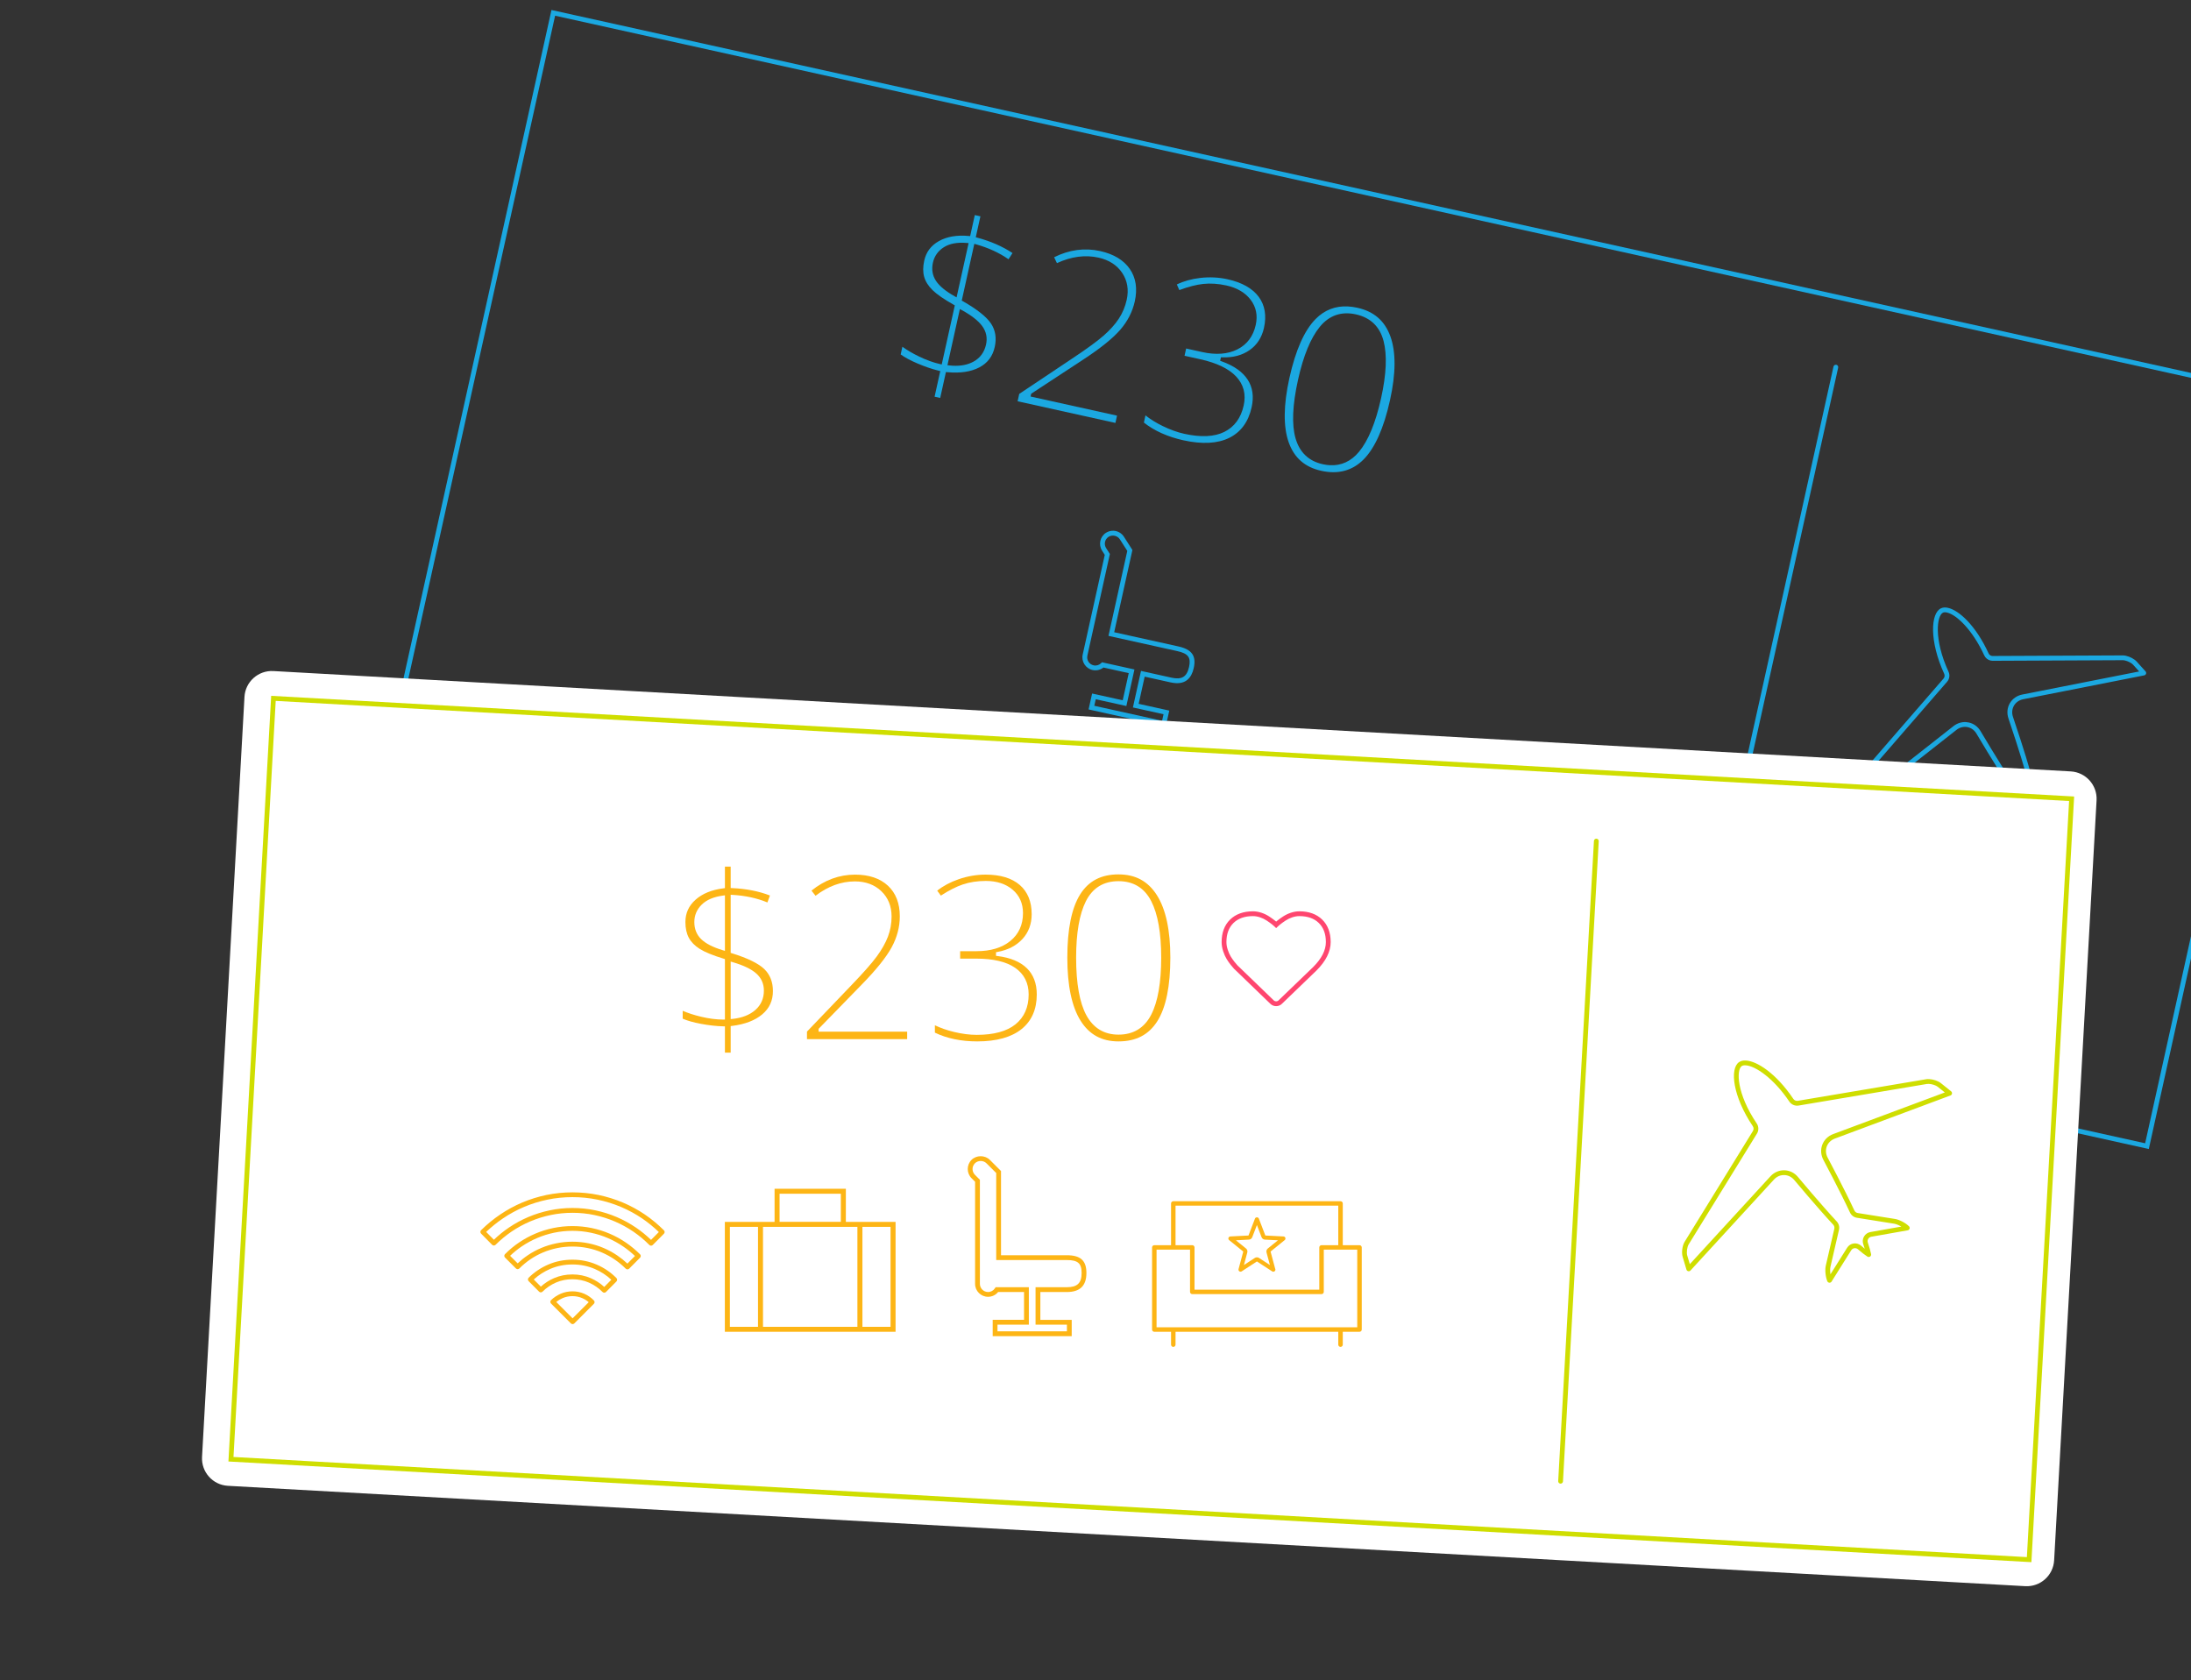 <?xml version="1.0" encoding="utf-8"?>
<!-- Generator: Adobe Illustrator 16.0.4, SVG Export Plug-In . SVG Version: 6.00 Build 0)  -->
<!DOCTYPE svg PUBLIC "-//W3C//DTD SVG 1.1//EN" "http://www.w3.org/Graphics/SVG/1.1/DTD/svg11.dtd">
<svg version="1.1" id="Layer_1" xmlns="http://www.w3.org/2000/svg" xmlns:xlink="http://www.w3.org/1999/xlink" x="0px" y="0px"
	 width="639px" height="490px" viewBox="0 0 639 490" enable-background="new 0 0 639 490" xml:space="preserve">
<rect x="0" y="0" width="639" height="490" fill="#333333" stroke="none"/>
<g>
	<g>
		<g>
			<path fill="#1BA8E1" d="M626.693,335.113l-0.684-0.149L112.495,221.285l0.151-0.68L160.835,2.917l0.684,0.151l513.515,113.677
				l-0.149,0.683L626.693,335.113z M114.163,220.221l511.463,113.223l47.737-215.639L161.898,4.583L114.163,220.221z"/>
		</g>
	</g>
</g>
<g>
	<path fill="#1BA8E1" d="M581.82,245.185c-0.043-0.002-0.086-0.009-0.13-0.02c-0.257-0.062-0.453-0.261-0.513-0.515
		c-0.322-1.339-0.187-3.396,0.303-4.586l4.178-10.185c0.166-0.399,0.119-0.853-0.119-1.213c-3.841-5.777-9.079-14.639-9.125-14.716
		c-0.572-0.967-1.471-1.631-2.528-1.866c-1.129-0.251-2.333,0.041-3.276,0.783l-28.309,22.249c-0.195,0.156-0.468,0.192-0.695,0.098
		c-0.233-0.096-0.397-0.309-0.43-0.559l-0.494-3.846c-0.165-1.275,0.432-3.25,1.274-4.224l24.866-28.674
		c0.335-0.385,0.412-0.932,0.198-1.394c-4.361-9.505-3.989-17.695-0.928-19.103c0.57-0.262,1.229-0.312,2.021-0.137
		c3.19,0.707,8.093,5.09,11.859,13.292c0.168,0.368,0.505,0.64,0.9,0.727c0.065,0.015,0.137,0.025,0.208,0.029l38.031-0.173
		c0.256-0.001,0.567,0.034,0.9,0.109c1.194,0.264,2.484,0.953,3.137,1.677l2.594,2.881c0.17,0.187,0.224,0.45,0.146,0.689
		c-0.079,0.239-0.282,0.417-0.527,0.466l-35.33,6.973c-1.14,0.225-2.112,0.907-2.669,1.87c-0.557,0.961-0.661,2.145-0.288,3.245
		c0.587,1.73,3.508,10.433,5.212,16.503c0.119,0.416,0.435,0.746,0.846,0.882l10.453,3.465c1.22,0.404,2.867,1.642,3.672,2.758
		c0.151,0.212,0.173,0.49,0.058,0.725c-0.117,0.233-0.354,0.382-0.615,0.386l-10.787,0.138c-0.381,0.004-0.739,0.176-0.983,0.469
		c-0.243,0.292-0.347,0.675-0.282,1.051c0.238,1.391,0.37,2.561,0.394,3.476c0.008,0.279-0.153,0.536-0.407,0.652
		c-0.251,0.118-0.553,0.072-0.761-0.116c-0.676-0.609-1.479-1.473-2.383-2.562c-0.182-0.223-0.438-0.379-0.719-0.44
		c-0.066-0.015-0.14-0.025-0.209-0.029c-0.435-0.007-0.795,0.153-1.048,0.439l-7.134,8.093
		C582.241,245.111,582.032,245.196,581.82,245.185z M573.365,210.604c0.274,0.016,0.556,0.053,0.828,0.113
		c1.438,0.319,2.657,1.215,3.432,2.525c0.052,0.086,5.322,8.996,9.082,14.649c0.494,0.749,0.589,1.69,0.248,2.519l-4.18,10.185
		c-0.222,0.541-0.351,1.391-0.365,2.209l6.06-6.875c0.522-0.594,1.277-0.927,2.068-0.914c0.01,0,0.1,0.004,0.105,0.004
		c0.146,0.008,0.292,0.028,0.436,0.06c0.583,0.129,1.115,0.454,1.496,0.915c0.317,0.383,0.621,0.735,0.908,1.057
		c-0.058-0.428-0.126-0.887-0.21-1.379c-0.133-0.779,0.081-1.574,0.586-2.182c0.51-0.608,1.252-0.963,2.042-0.973l9.161-0.117
		c-0.628-0.521-1.354-0.976-1.912-1.159l-10.454-3.466c-0.854-0.283-1.507-0.968-1.75-1.833c-1.695-6.037-4.608-14.709-5.176-16.386
		c-0.52-1.529-0.37-3.13,0.388-4.442c0.76-1.312,2.075-2.24,3.609-2.543l34.117-6.734l-1.769-1.965
		c-0.46-0.509-1.492-1.045-2.398-1.246c-0.179-0.04-0.346-0.065-0.491-0.073l-0.102-0.002l-37.954,0.175
		c-0.197,0.002-0.4-0.021-0.595-0.064c-0.82-0.182-1.521-0.746-1.871-1.509c-3.389-7.379-8.044-11.879-10.89-12.509
		c-0.458-0.101-0.841-0.092-1.137,0.043c-1.766,0.811-2.797,7.634,1.616,17.245c0.441,0.96,0.279,2.096-0.414,2.896l-24.867,28.674
		c-0.582,0.67-1.058,2.25-0.942,3.127l0.333,2.624l27.342-21.488C570.793,210.945,572.078,210.532,573.365,210.604z"/>
</g>
<path fill="#FFFFFF" stroke="#D2D5DB" stroke-miterlimit="10" d="M585.079,194.804"/>
<g>
	<g>
		<path fill="#1BA8E1" d="M272.571,115.7l1.635,0.362l1.671-7.553l0.439,0.042c3.749,0.345,6.883-0.124,9.313-1.407
			c2.414-1.275,3.88-3.223,4.486-5.957c0.566-2.559,0.212-4.835-1.053-6.767c-1.3-1.983-4.076-4.194-8.251-6.575l-0.32-0.182
			l3.664-16.548l0.509,0.144c3.603,1.015,6.785,2.479,9.468,4.359l1.161-1.813c-2.872-1.915-6.318-3.423-10.252-4.484l-0.46-0.125
			l1.351-6.105l-1.635-0.362l-1.358,6.134l-0.439-0.041c-3.405-0.316-6.327,0.18-8.661,1.49c-2.326,1.307-3.729,3.177-4.292,5.722
			c-0.391,1.762-0.396,3.34-0.018,4.693c0.377,1.354,1.19,2.652,2.417,3.861c1.256,1.241,3.342,2.686,6.198,4.292l0.323,0.182
			l-3.815,17.231l-0.487-0.108c-1.944-0.432-4.021-1.18-6.172-2.227c-1.852-0.9-3.467-1.85-4.815-2.83l-0.497,2.247
			c1.179,0.859,2.806,1.736,4.842,2.607c2.199,0.941,4.293,1.659,6.226,2.13l0.475,0.116L272.571,115.7z M277.855,106.662
			L277.855,106.662c-0.322-0.018-0.648-0.045-0.982-0.083l-0.553-0.062l3.626-16.383l0.585,0.321
			c2.807,1.541,4.803,3.106,5.931,4.651c1.175,1.606,1.549,3.417,1.115,5.383c-0.496,2.244-1.728,3.92-3.663,4.986
			C282.244,106.394,280.207,106.793,277.855,106.662z M278.984,86.727l-0.586-0.328c-2.586-1.449-4.406-2.952-5.411-4.466
			c-1.037-1.564-1.34-3.36-0.902-5.337c0.423-1.912,1.498-3.424,3.193-4.495c1.673-1.057,3.912-1.478,6.64-1.245l0.57,0.049
			L278.984,86.727z"/>
	</g>
	<g>
		<path fill="#1BA8E1" d="M296.783,117.034l28.527,6.314l0.469-2.119l-25.216-5.582l0.182-0.816l15.01-9.849
			c5.075-3.309,8.757-6.263,10.942-8.779c2.16-2.487,3.593-5.281,4.261-8.301c0.817-3.689,0.33-6.869-1.447-9.451
			c-1.786-2.594-4.7-4.353-8.659-5.229c-4.509-0.999-9.016-0.393-13.42,1.803l0.823,1.72c4.149-1.928,8.224-2.471,12.109-1.612
			c3.06,0.678,5.386,2.174,6.912,4.445c1.531,2.281,1.978,4.929,1.326,7.87c-0.439,1.983-1.211,3.83-2.297,5.491
			c-1.078,1.646-2.572,3.312-4.443,4.956c-1.854,1.627-4.992,3.909-9.327,6.784l-15.273,10.202L296.783,117.034z"/>
	</g>
	<g>
		<path fill="#1BA8E1" d="M333.615,123.249c3.059,2.413,6.929,4.149,11.506,5.162c5.486,1.214,10.006,0.972,13.416-0.722
			c3.374-1.676,5.562-4.67,6.5-8.902c0.689-3.115,0.296-5.833-1.17-8.079c-1.481-2.268-4.036-4.06-7.594-5.328l-0.416-0.148
			l0.229-1.032l0.418,0.017c3.091,0.121,5.765-0.588,7.943-2.109c2.163-1.511,3.571-3.689,4.188-6.473
			c0.794-3.575,0.274-6.627-1.536-9.07c-1.826-2.465-4.883-4.186-9.086-5.116c-2.572-0.571-5.252-0.701-7.966-0.388
			c-2.528,0.292-4.819,0.932-6.823,1.902l0.721,1.641c2.604-0.968,4.938-1.57,6.938-1.789c2.125-0.232,4.409-0.082,6.798,0.445
			c3.113,0.691,5.496,2.095,7.069,4.173c1.597,2.106,2.097,4.573,1.483,7.333c-0.735,3.321-2.543,5.723-5.373,7.141
			c-2.791,1.398-6.242,1.657-10.25,0.771l-4.674-1.034l-0.47,2.119l4.605,1.019c4.807,1.063,8.325,2.761,10.456,5.043
			c2.18,2.335,2.914,5.178,2.188,8.451c-0.806,3.643-2.704,6.23-5.646,7.689c-2.906,1.442-6.829,1.627-11.676,0.558
			c-2.004-0.444-4.112-1.201-6.268-2.248c-1.88-0.915-3.578-1.963-5.055-3.122L333.615,123.249z"/>
	</g>
	<g>
		<path fill="#1BA8E1" d="M393.165,89.378c-3.683-0.206-6.871,1.029-9.476,3.67c-3.275,3.322-5.844,9.104-7.633,17.183
			c-1.752,7.912-1.818,14.23-0.209,18.777c1.604,4.53,4.713,7.247,9.498,8.307c4.916,1.09,9.055-0.015,12.322-3.293
			c3.322-3.332,5.92-9.151,7.724-17.296c1.728-7.801,1.765-14.067,0.109-18.626c-1.646-4.542-4.796-7.269-9.629-8.339
			C394.943,89.556,394.032,89.427,393.165,89.378z M387.833,135.681L387.833,135.681c-0.665-0.037-1.358-0.135-2.062-0.29
			c-4.064-0.9-6.729-3.43-7.918-7.516c-1.158-3.98-0.92-9.729,0.709-17.087c1.553-7.01,3.69-12.214,6.354-15.468
			c2.738-3.342,6.285-4.569,10.529-3.633c4.242,0.94,6.954,3.545,8.062,7.746c1.076,4.084,0.834,9.708-0.718,16.718
			c-1.575,7.117-3.743,12.373-6.441,15.62C394.038,134.551,391.172,135.868,387.833,135.681z"/>
	</g>
</g>
<path fill="#1BA8E1" d="M494.956,290.361c-0.038-0.002-0.075-0.006-0.114-0.014c-0.376-0.084-0.616-0.459-0.531-0.837l40.418-182.58
	c0.084-0.377,0.453-0.619,0.837-0.532c0.377,0.083,0.614,0.458,0.529,0.835l-40.418,182.581
	C495.603,290.154,495.292,290.382,494.956,290.361z"/>
<path fill="#1BA8E1" d="M339.984,211.893l-22.502-4.981l1.028-4.643l8.928,1.976l1.754-7.923l-7.381-1.634
	c-0.883,0.698-2.036,0.981-3.165,0.731c-2.037-0.451-3.329-2.472-2.879-4.506l6.437-29.075l-0.788-1.238
	c-1.118-1.758-0.6-4.098,1.152-5.217c0.673-0.427,1.447-0.63,2.24-0.586c1.213,0.068,2.325,0.719,2.979,1.74l2.475,3.877
	l-5.308,23.979l18.721,4.144c3.925,0.87,5.265,2.753,4.479,6.297c-0.682,3.08-2.444,4.562-5.232,4.406c-0.002,0-0.002,0-0.002,0
	c-0.48-0.027-1.009-0.102-1.564-0.225l-7.515-1.665l-1.754,7.924l8.927,1.977L339.984,211.893z M319.151,205.847l19.767,4.375
	l0.424-1.91l-8.929-1.976l2.358-10.657l8.886,1.966c2.991,0.661,4.485-0.208,5.13-3.116c0.609-2.758-0.252-3.926-3.417-4.626
	l-20.087-4.447l5.486-24.778l-2.164-3.388c-0.678-1.063-2.213-1.41-3.285-0.728c-1.104,0.705-1.43,2.178-0.727,3.286l1.1,1.727
	l-6.562,29.64c-0.283,1.28,0.532,2.554,1.816,2.837c0.787,0.173,1.609-0.071,2.186-0.633l0.271-0.265l0.367,0.082
	c0.052,0.011,0.102,0.025,0.149,0.04l8.937,1.981l-2.358,10.657l-8.927-1.976L319.151,205.847z"/>
<path fill="#FFFFFF" d="M603.918,224.987l-524.184-29.27c-4.411-0.246-8.187,3.13-8.434,7.542L58.924,424.914
	c-0.247,4.412,3.13,8.188,7.542,8.434l524.184,29.271c4.409,0.246,8.188-3.13,8.434-7.542l12.377-221.655
	C611.705,229.009,608.328,225.233,603.918,224.987z"/>
<g>
	<g>
		<g>
			<path fill="#FFFFFF" d="M83.278,200.292L70.887,422.205l524.431,29.283l12.391-221.914L83.278,200.292z"/>
			<path fill="#CFDE00" d="M592.451,455.618l-525.83-29.361L79.09,202.945l525.828,29.361L592.451,455.618L592.451,455.618z
				 M68.097,424.938l523.036,29.204l12.312-220.515L80.411,204.422L68.097,424.938z"/>
		</g>
	</g>
</g>
<g>
	<g>
		<path fill="#CFDE00" d="M533.541,374.112c-0.006-0.001-0.012-0.002-0.018-0.002c-0.261-0.021-0.486-0.187-0.589-0.428
			c-0.532-1.27-0.731-3.321-0.438-4.573l2.479-10.725c0.099-0.424-0.02-0.861-0.312-1.178c-4.658-5.012-11.316-12.974-11.377-13.051
			c-0.726-0.865-1.717-1.374-2.799-1.435c-1.156-0.064-2.291,0.406-3.107,1.3l-24.348,26.526c-0.17,0.186-0.424,0.268-0.674,0.209
			c-0.244-0.057-0.441-0.241-0.513-0.481l-1.106-3.715c-0.369-1.232-0.101-3.279,0.578-4.375l19.914-32.311
			c0.266-0.434,0.254-0.985-0.029-1.408c-5.838-8.674-6.795-16.816-3.998-18.699c0.527-0.355,1.174-0.507,1.973-0.462
			c3.262,0.183,8.81,3.717,13.851,11.203c0.278,0.414,0.803,0.638,1.293,0.556l37.428-6.298c0.26-0.046,0.572-0.058,0.906-0.039
			c1.223,0.068,2.604,0.542,3.364,1.148l3.025,2.425c0.195,0.157,0.293,0.409,0.252,0.658c-0.039,0.249-0.211,0.457-0.445,0.544
			l-33.737,12.582c-1.088,0.406-1.938,1.235-2.332,2.275c-0.395,1.04-0.308,2.223,0.237,3.249c0.05,0.089,4.9,9.199,7.81,15.444
			c0.182,0.393,0.545,0.666,0.973,0.734l10.877,1.733c1.269,0.2,3.097,1.156,4.072,2.129c0.183,0.185,0.25,0.453,0.174,0.702
			c-0.08,0.253-0.293,0.436-0.549,0.482l-10.623,1.876c-0.375,0.066-0.701,0.293-0.893,0.621c-0.193,0.327-0.232,0.722-0.111,1.082
			c0.461,1.335,0.779,2.468,0.951,3.368c0.051,0.273-0.064,0.556-0.299,0.712c-0.232,0.156-0.533,0.157-0.771,0.009
			c-0.768-0.495-1.697-1.216-2.764-2.146c-0.283-0.245-0.682-0.357-1.043-0.308c-0.377,0.056-0.711,0.273-0.916,0.597l-5.732,9.138
			C534.037,374.002,533.797,374.126,533.541,374.112z M520.564,341.325c1.473,0.082,2.819,0.771,3.795,1.938
			c0.063,0.077,6.67,7.983,11.325,12.993c0.609,0.655,0.854,1.57,0.65,2.444l-2.479,10.728c-0.136,0.567-0.123,1.43-0.009,2.237
			l4.873-7.761c0.42-0.67,1.111-1.122,1.894-1.235c0.76-0.116,1.58,0.122,2.166,0.636c0.379,0.328,0.733,0.627,1.067,0.896
			c-0.123-0.412-0.266-0.855-0.432-1.326c-0.256-0.748-0.174-1.57,0.229-2.249c0.401-0.681,1.079-1.15,1.856-1.29l9.023-1.594
			c-0.707-0.412-1.498-0.743-2.076-0.836l-10.873-1.733c-0.889-0.141-1.646-0.711-2.023-1.524
			c-2.891-6.211-7.725-15.289-7.774-15.378c-0.734-1.384-0.849-2.99-0.312-4.405c0.537-1.417,1.687-2.547,3.15-3.093l32.586-12.15
			l-2.064-1.653c-0.534-0.43-1.641-0.791-2.567-0.843c-0.229-0.013-0.438-0.006-0.597,0.021l-37.428,6.298
			c-1.022,0.174-2.104-0.292-2.686-1.154c-4.537-6.737-9.857-10.425-12.769-10.587c-0.481-0.027-0.848,0.048-1.112,0.224
			c-1.613,1.088-1.529,7.987,4.379,16.759c0.592,0.879,0.612,2.025,0.059,2.926l-19.914,32.312
			c-0.467,0.755-0.682,2.391-0.428,3.239l0.756,2.534l23.514-25.617C517.451,341.875,518.988,341.237,520.564,341.325z"/>
	</g>
</g>
<path fill="#FFFFFF" d="M462.607,305.893"/>
<g>
	<g>
		<path fill="#FDB515" d="M211.425,307.002h1.675v-7.736l0.438-0.055c3.737-0.469,6.694-1.607,8.788-3.385
			c2.082-1.768,3.093-3.986,3.093-6.786c0-2.621-0.838-4.769-2.491-6.379c-1.697-1.654-4.886-3.216-9.477-4.638l-0.352-0.108
			v-16.949l0.528,0.03c3.738,0.212,7.162,0.955,10.187,2.21l0.741-2.021c-3.22-1.25-6.91-1.979-10.979-2.162l-0.477-0.021v-6.253
			h-1.675v6.282l-0.438,0.055c-3.403,0.426-6.14,1.545-8.134,3.328c-1.988,1.777-2.954,3.908-2.954,6.514
			c0,1.803,0.335,3.346,0.998,4.586c0.661,1.238,1.736,2.332,3.194,3.248c1.496,0.939,3.844,1.899,6.979,2.852l0.355,0.107v17.647
			h-0.5c-1.99,0-4.179-0.282-6.507-0.841c-2.001-0.479-3.784-1.059-5.312-1.721v2.301c1.338,0.584,3.115,1.088,5.29,1.498
			c2.353,0.442,4.553,0.689,6.54,0.732l0.489,0.014L211.425,307.002L211.425,307.002z M213.1,297.225v-16.775l0.64,0.188
			c3.075,0.897,5.361,1.994,6.796,3.262c1.493,1.312,2.25,3.002,2.25,5.016c0,2.298-0.84,4.201-2.498,5.658
			c-1.624,1.429-3.856,2.304-6.636,2.6L213.1,297.225z M211.425,277.327l-0.644-0.194c-2.839-0.855-4.941-1.929-6.247-3.189
			c-1.351-1.303-2.036-2.987-2.036-5.017c0-1.956,0.722-3.665,2.146-5.077c1.405-1.395,3.496-2.285,6.214-2.648l0.567-0.077V277.327
			L211.425,277.327z"/>
	</g>
	<g>
		<path fill="#FDB515" d="M235.354,303.07h29.219v-2.17h-25.826v-0.836l12.526-12.859c4.244-4.331,7.199-8.012,8.786-10.938
			c1.571-2.896,2.367-5.934,2.367-9.025c0-3.779-1.163-6.778-3.457-8.915c-2.305-2.146-5.529-3.233-9.584-3.233
			c-4.615,0-8.89,1.567-12.715,4.66l1.176,1.503c3.634-2.782,7.492-4.19,11.474-4.19c3.134,0,5.728,0.957,7.709,2.848
			c1.988,1.896,2.996,4.385,2.996,7.396c0,2.031-0.355,4.004-1.057,5.855c-0.695,1.84-1.794,3.791-3.268,5.8
			c-1.463,1.994-4.033,4.899-7.64,8.64l-12.707,13.265L235.354,303.07L235.354,303.07z"/>
	</g>
	<g>
		<path fill="#FDB515" d="M272.658,301.18c3.509,1.693,7.662,2.553,12.348,2.553c5.625,0,9.98-1.213,12.946-3.604
			c2.934-2.363,4.421-5.763,4.421-10.097c0-3.191-0.972-5.761-2.888-7.636c-1.936-1.896-4.818-3.092-8.564-3.562l-0.438-0.057
			v-1.059l0.411-0.072c3.045-0.551,5.501-1.819,7.301-3.775c1.786-1.941,2.691-4.374,2.691-7.227c0-3.662-1.165-6.527-3.46-8.521
			c-2.317-2.013-5.674-3.032-9.977-3.032c-2.638,0-5.284,0.452-7.862,1.344c-2.404,0.832-4.504,1.951-6.25,3.332l1.058,1.445
			c2.334-1.509,4.482-2.602,6.388-3.247c2.025-0.687,4.291-1.032,6.733-1.032c3.19,0,5.816,0.855,7.804,2.547
			c2.013,1.709,3.034,4.011,3.034,6.838c0,3.399-1.246,6.139-3.702,8.134c-2.425,1.97-5.737,2.969-9.844,2.969h-4.784v2.171h4.718
			c4.925,0,8.726,0.896,11.298,2.664c2.631,1.809,3.966,4.424,3.966,7.775c0,3.729-1.296,6.666-3.852,8.729
			c-2.524,2.034-6.319,3.066-11.279,3.066c-2.056,0-4.278-0.282-6.606-0.842c-2.033-0.483-3.916-1.144-5.609-1.953v2.146h-0.002
			V301.18z"/>
	</g>
	<g>
		<path fill="#FDB515" d="M326.207,255.025c-5.059,0-8.718,1.912-11.186,5.844c-2.48,3.951-3.738,10.152-3.738,18.428
			c0,8.104,1.297,14.285,3.854,18.379c2.546,4.075,6.167,6.057,11.069,6.057c5.104,0,8.806-1.922,11.319-5.879
			c2.522-3.973,3.803-10.217,3.803-18.557c0-7.988-1.318-14.115-3.919-18.21C334.82,257.009,331.156,255.025,326.207,255.025z
			 M326.207,301.76c-4.164,0-7.312-1.894-9.355-5.627c-1.991-3.635-3.001-9.299-3.001-16.836c0-7.181,0.962-12.724,2.86-16.475
			c1.955-3.864,5.148-5.823,9.496-5.823c4.344,0,7.555,1.958,9.543,5.819c1.934,3.754,2.913,9.298,2.913,16.479
			c0,7.289-0.979,12.889-2.913,16.643C333.762,299.802,330.552,301.76,326.207,301.76z"/>
	</g>
</g>
<g>
	<g>
		<path fill="#FDB515" d="M167.001,386.189c-0.186,0-0.363-0.07-0.495-0.202l-5.797-5.8c-0.133-0.133-0.207-0.312-0.205-0.501
			c0.002-0.188,0.079-0.364,0.215-0.497c0.811-0.779,1.758-1.408,2.816-1.867c2.155-0.934,4.752-0.924,6.883,0.021
			c1.07,0.479,2.011,1.132,2.797,1.95c0.264,0.275,0.26,0.711-0.01,0.979l-5.709,5.711
			C167.364,386.117,167.186,386.189,167.001,386.189z M162.226,379.726L167,384.5l4.706-4.707c-0.549-0.472-1.172-0.863-1.857-1.169
			c-1.773-0.788-3.963-0.793-5.759-0.021C163.412,378.898,162.787,379.275,162.226,379.726z M176.231,377.023
			c-0.001,0-0.001,0-0.002,0c-0.187-0.001-0.366-0.073-0.497-0.209c-1.131-1.146-2.464-2.064-3.963-2.728
			c-2.987-1.318-6.676-1.302-9.605-0.031c-1.486,0.642-2.812,1.537-3.942,2.672c-0.132,0.135-0.311,0.206-0.496,0.206
			c0,0,0,0-0.001,0c-0.186-0.001-0.364-0.072-0.495-0.206l-3.057-3.073c-0.132-0.134-0.205-0.312-0.204-0.496
			c0.001-0.188,0.075-0.363,0.207-0.494c1.643-1.627,3.577-2.926,5.75-3.859c2.171-0.935,4.537-1.408,7.03-1.408
			c2.492,0,4.87,0.481,7.068,1.434c2.192,0.943,4.132,2.269,5.765,3.931c0.269,0.273,0.268,0.713-0.003,0.984l-3.059,3.078
			C176.596,376.949,176.418,377.023,176.231,377.023z M166.956,371.697c1.899,0,3.709,0.373,5.378,1.106
			c1.442,0.639,2.747,1.486,3.888,2.535l2.074-2.088c-1.397-1.308-3.019-2.363-4.826-3.146c-2.022-0.871-4.214-1.313-6.514-1.313
			c-2.303,0-4.481,0.436-6.478,1.293c-1.791,0.771-3.405,1.807-4.809,3.086l2.068,2.081c1.141-1.034,2.439-1.868,3.871-2.483
			C163.251,372.059,165.05,371.697,166.956,371.697z M182.991,370.223c-0.186,0-0.363-0.074-0.495-0.205
			c-0.987-0.984-2.082-1.894-3.255-2.691c-1.186-0.807-2.44-1.49-3.729-2.04c-1.284-0.556-2.671-0.986-4.125-1.286
			c-2.879-0.589-5.978-0.589-8.851,0c-1.437,0.298-2.821,0.724-4.114,1.265c-1.297,0.541-2.547,1.216-3.718,2.009
			c-1.147,0.777-2.238,1.682-3.242,2.684c-0.273,0.271-0.716,0.271-0.989-0.001l-3.189-3.188c-0.272-0.271-0.273-0.713-0.003-0.983
			c1.255-1.271,2.638-2.417,4.11-3.412c1.472-0.996,3.061-1.861,4.723-2.57c1.64-0.703,3.398-1.254,5.225-1.637
			c3.656-0.763,7.604-0.76,11.238,0c1.825,0.382,3.588,0.937,5.237,1.646c1.65,0.705,3.244,1.578,4.735,2.595
			c1.48,1.014,2.867,2.163,4.125,3.421c0.272,0.271,0.273,0.715,0.002,0.985l-3.188,3.21
			C183.356,370.148,183.178,370.223,182.991,370.223L182.991,370.223z M166.956,362.153c1.593,0,3.179,0.156,4.712,0.472
			c1.549,0.32,3.026,0.781,4.396,1.371c1.369,0.584,2.704,1.312,3.965,2.17c1.051,0.717,2.041,1.512,2.954,2.372l2.201-2.218
			c-1.061-1.01-2.21-1.938-3.424-2.771c-1.415-0.962-2.93-1.791-4.499-2.462c-1.565-0.675-3.237-1.201-4.972-1.562
			c-3.446-0.724-7.199-0.726-10.665,0c-1.734,0.36-3.404,0.887-4.961,1.554c-1.58,0.673-3.09,1.495-4.488,2.439
			c-1.205,0.814-2.347,1.736-3.402,2.748l2.203,2.201c0.925-0.87,1.912-1.662,2.943-2.358c1.248-0.849,2.582-1.566,3.964-2.144
			c1.374-0.576,2.846-1.028,4.37-1.345C163.783,362.312,165.364,362.153,166.956,362.153z M189.88,363.312L189.88,363.312
			c-0.188-0.001-0.366-0.072-0.498-0.208c-1.422-1.438-2.995-2.748-4.676-3.896c-1.689-1.152-3.503-2.146-5.391-2.955
			c-1.886-0.811-3.89-1.441-5.956-1.877c-4.108-0.869-8.658-0.874-12.779,0c-2.063,0.434-4.067,1.061-5.96,1.865
			c-1.898,0.811-3.713,1.799-5.391,2.936c-1.674,1.134-3.257,2.441-4.705,3.885c-0.132,0.135-0.309,0.197-0.497,0.205
			c-0.187-0.001-0.365-0.073-0.496-0.209l-3.229-3.274c-0.271-0.275-0.268-0.72,0.006-0.988c1.692-1.68,3.571-3.223,5.585-4.588
			c2.008-1.358,4.159-2.527,6.396-3.479c2.247-0.95,4.625-1.692,7.068-2.204c4.882-1.023,10.301-1.024,15.214,0
			c2.448,0.512,4.833,1.254,7.086,2.204c2.245,0.949,4.402,2.121,6.412,3.486c2.003,1.367,3.876,2.922,5.566,4.623
			c0.271,0.273,0.271,0.714,0,0.986l-3.26,3.279C190.245,363.236,190.066,363.312,189.88,363.312z M166.956,352.318
			c2.286,0,4.537,0.229,6.691,0.688c2.157,0.453,4.25,1.113,6.22,1.96c1.97,0.845,3.864,1.882,5.628,3.085
			c1.56,1.064,3.03,2.264,4.381,3.572l2.272-2.289c-1.496-1.448-3.13-2.779-4.866-3.964c-1.933-1.312-4.008-2.44-6.169-3.354
			c-2.17-0.919-4.467-1.633-6.827-2.124c-4.727-0.985-9.947-0.985-14.641,0c-2.355,0.49-4.646,1.205-6.809,2.123
			c-2.154,0.914-4.227,2.039-6.158,3.349c-1.745,1.184-3.386,2.506-4.884,3.937l2.245,2.28c1.371-1.312,2.85-2.508,4.404-3.562
			c1.752-1.188,3.646-2.219,5.628-3.062c1.977-0.84,4.068-1.495,6.219-1.946C162.44,352.55,164.683,352.318,166.956,352.318z"/>
	</g>
</g>
<g>
	<path fill="#FFFFFF" d="M311.116,376.126c3.396,0,5.035-1.453,5.035-4.851c0-3.401-1.639-4.48-5.035-4.48h-19.873v-24.969
		l-3.049-3.046c-1.201-1.201-3.152-1.201-4.354,0c-1.201,1.202-1.201,3.146,0,4.354l1.242,1.243v30.068
		c0,1.696,1.381,3.078,3.086,3.078c1.078,0,2.031-0.562,2.584-1.408c0.066,0,0.135,0.01,0.205,0.01h8.4v9.515h-9.143v3.355h21.646
		v-3.355h-9.145v-9.515L311.116,376.126L311.116,376.126z"/>
	<path fill="#FDB515" d="M312.563,389.697h-23.047v-4.757h9.143v-8.114h-7.558c-0.718,0.883-1.787,1.396-2.932,1.396
		c-2.088,0-3.786-1.692-3.786-3.775v-29.778l-1.037-1.039c-1.471-1.475-1.471-3.872,0-5.344c1.426-1.426,3.918-1.426,5.344,0
		l3.254,3.251v24.56h19.173c4.02,0,5.735,1.549,5.735,5.183c0,3.731-1.876,5.551-5.735,5.551h-7.698v8.114h9.145L312.563,389.697
		L312.563,389.697z M290.916,388.297h20.246v-1.956h-9.145v-10.915h9.099c3.079,0,4.335-1.203,4.335-4.147
		c0-2.826-1.094-3.779-4.335-3.779h-20.573v-25.38l-2.844-2.841c-0.896-0.897-2.467-0.897-3.363,0
		c-0.926,0.926-0.926,2.436,0.001,3.362l1.446,1.447v30.358c0,1.312,1.07,2.378,2.386,2.378c0.805,0,1.552-0.408,1.998-1.091
		l0.207-0.317l9.685,0.01v10.915h-9.143V388.297z"/>
</g>
<g>
	<path fill="#FDB515" d="M371.352,370.904c-0.113,0-0.228-0.032-0.326-0.1l-4.449-2.891l-4.446,2.891
		c-0.209,0.137-0.478,0.128-0.68-0.018c-0.201-0.146-0.292-0.4-0.228-0.641l1.373-5.121l-4.123-3.338
		c-0.193-0.155-0.271-0.415-0.193-0.651c0.076-0.236,0.293-0.4,0.541-0.414l5.299-0.274l1.896-4.948
		c0.178-0.466,0.941-0.466,1.119,0l1.897,4.948l5.299,0.274c0.248,0.014,0.462,0.178,0.54,0.414c0.077,0.235,0,0.496-0.193,0.651
		l-4.123,3.338l1.338,4.979c0.051,0.088,0.08,0.188,0.08,0.297c0,0.334-0.271,0.605-0.609,0.603
		C371.357,370.904,371.355,370.904,371.352,370.904z M360.445,361.743l2.957,2.393c0.338,0.272,0.484,0.724,0.371,1.144
		l-0.984,3.672l3.188-2.072c0.361-0.234,0.84-0.232,1.199-0.001l3.19,2.073l-0.987-3.671c-0.113-0.421,0.033-0.869,0.373-1.145
		l2.957-2.393l-3.802-0.197c-0.433-0.021-0.813-0.299-0.97-0.705l-1.36-3.55l-1.36,3.55c-0.156,0.406-0.537,0.687-0.971,0.705
		L360.445,361.743z"/>
</g>
<g>
	<g>
		<g>
			<path fill="#FDB515" d="M211.402,388.433h49.789v-32.065H246.69l0.005-9.661h-20.792v9.661h-14.501V388.433L211.402,388.433z
				 M259.726,386.971h-8.201V357.83h8.201V386.971z M250.06,386.971h-27.531V357.83h27.531V386.971z M221.071,386.971h-8.203V357.83
				h8.203V386.971z M245.228,356.364h-17.865v-8.2h17.865V356.364z"/>
		</g>
	</g>
</g>
<g>
	<path fill="#FDB515" d="M342.844,388.426h47.461v3.749c0,0.362,0.293,0.657,0.651,0.657c0.364,0,0.662-0.295,0.662-0.657v-3.749
		h4.879c0.36,0,0.654-0.293,0.654-0.65v-23.95c0-0.362-0.294-0.657-0.654-0.657h-4.879v-12.171c0-0.362-0.298-0.656-0.662-0.656
		h-48.767c-0.361,0-0.655,0.294-0.655,0.656v12.171h-4.882c-0.359,0-0.653,0.295-0.653,0.657v23.95c0,0.357,0.294,0.65,0.653,0.65
		h4.882v3.749c0,0.362,0.294,0.657,0.655,0.657c0.358,0,0.651-0.295,0.651-0.657L342.844,388.426L342.844,388.426z M395.84,387.115
		h-58.531v-22.644h9.762v12.314c0,0.358,0.293,0.653,0.652,0.653h37.704c0.361,0,0.655-0.293,0.655-0.653v-12.314h9.757
		L395.84,387.115L395.84,387.115z M384.77,376.133h-36.391v-12.311c0-0.362-0.295-0.657-0.656-0.657h-4.879v-11.521h47.461v11.521
		h-4.877c-0.363,0-0.658,0.295-0.658,0.657V376.133z"/>
</g>
<path fill="#CFDE00" d="M455.105,432.714c-0.388-0.021-0.683-0.352-0.66-0.738l10.424-186.709c0.021-0.386,0.354-0.681,0.738-0.659
	c0.389,0.021,0.682,0.352,0.659,0.737l-10.426,186.71C455.82,432.44,455.49,432.735,455.105,432.714z"/>
<g>
	<g>
		<path fill="#FFFFFF" d="M372.188,292.049c-0.279,0-0.518-0.097-0.713-0.291l-10.096-9.742c-0.111-0.086-0.261-0.227-0.449-0.42
			c-0.187-0.195-0.484-0.548-0.896-1.061c-0.406-0.514-0.775-1.038-1.101-1.578c-0.326-0.539-0.611-1.191-0.865-1.958
			s-0.381-1.511-0.381-2.233c0-2.373,0.687-4.229,2.054-5.564c1.372-1.34,3.268-2.01,5.682-2.01c0.668,0,1.353,0.117,2.047,0.352
			c0.697,0.23,1.345,0.545,1.943,0.938c0.598,0.396,1.114,0.766,1.543,1.107c0.437,0.348,0.846,0.712,1.231,1.102
			c0.388-0.39,0.799-0.754,1.229-1.102c0.431-0.345,0.946-0.714,1.547-1.107c0.597-0.395,1.245-0.705,1.938-0.938
			c0.695-0.229,1.379-0.352,2.049-0.352c2.418,0,4.312,0.672,5.681,2.01c1.373,1.339,2.058,3.191,2.058,5.564
			c0,2.385-1.234,4.812-3.707,7.282l-10.082,9.71C372.706,291.952,372.469,292.049,372.188,292.049z"/>
		<path fill="#FF466F" d="M378.95,267.191c2.418,0,4.312,0.67,5.681,2.007c1.373,1.339,2.057,3.194,2.057,5.567
			c0,2.385-1.233,4.812-3.707,7.279l-10.082,9.71c-0.19,0.194-0.43,0.291-0.711,0.291c-0.279,0-0.518-0.097-0.713-0.291
			l-10.096-9.739c-0.111-0.086-0.261-0.229-0.449-0.424c-0.187-0.191-0.484-0.547-0.896-1.06c-0.406-0.517-0.775-1.038-1.101-1.578
			c-0.326-0.539-0.61-1.188-0.865-1.958c-0.254-0.768-0.381-1.514-0.381-2.23c0-2.373,0.687-4.229,2.054-5.567
			c1.372-1.337,3.268-2.007,5.682-2.007c0.668,0,1.353,0.117,2.048,0.349c0.696,0.231,1.344,0.545,1.942,0.938
			c0.598,0.395,1.114,0.764,1.543,1.105c0.437,0.348,0.846,0.712,1.231,1.104c0.388-0.392,0.799-0.756,1.229-1.104
			c0.431-0.346,0.946-0.714,1.547-1.105c0.597-0.396,1.245-0.707,1.938-0.938C377.6,267.309,378.281,267.191,378.95,267.191
			 M378.95,265.791c-0.812,0-1.649,0.143-2.489,0.42c-0.818,0.273-1.58,0.645-2.271,1.1c-0.649,0.431-1.189,0.815-1.649,1.188
			c-0.118,0.096-0.237,0.189-0.354,0.291c-0.117-0.104-0.238-0.199-0.359-0.296c-0.448-0.359-0.987-0.748-1.645-1.183
			c-0.699-0.461-1.465-0.83-2.271-1.099c-0.839-0.278-1.677-0.421-2.489-0.421c-2.781,0-5.021,0.811-6.658,2.404
			c-1.646,1.609-2.478,3.818-2.478,6.57c0,0.865,0.151,1.768,0.45,2.672c0.296,0.89,0.621,1.623,0.998,2.244
			c0.341,0.565,0.731,1.133,1.199,1.723c0.434,0.539,0.762,0.926,0.98,1.156c0.218,0.225,0.388,0.385,0.535,0.506l10.05,9.699
			c0.446,0.439,1.035,0.684,1.687,0.684c0.662,0,1.252-0.245,1.709-0.709l10.056-9.684c2.751-2.748,4.138-5.531,4.138-8.291
			c0-2.758-0.834-4.968-2.479-6.57C383.975,266.602,381.734,265.791,378.95,265.791L378.95,265.791z"/>
	</g>
</g>
</svg>
